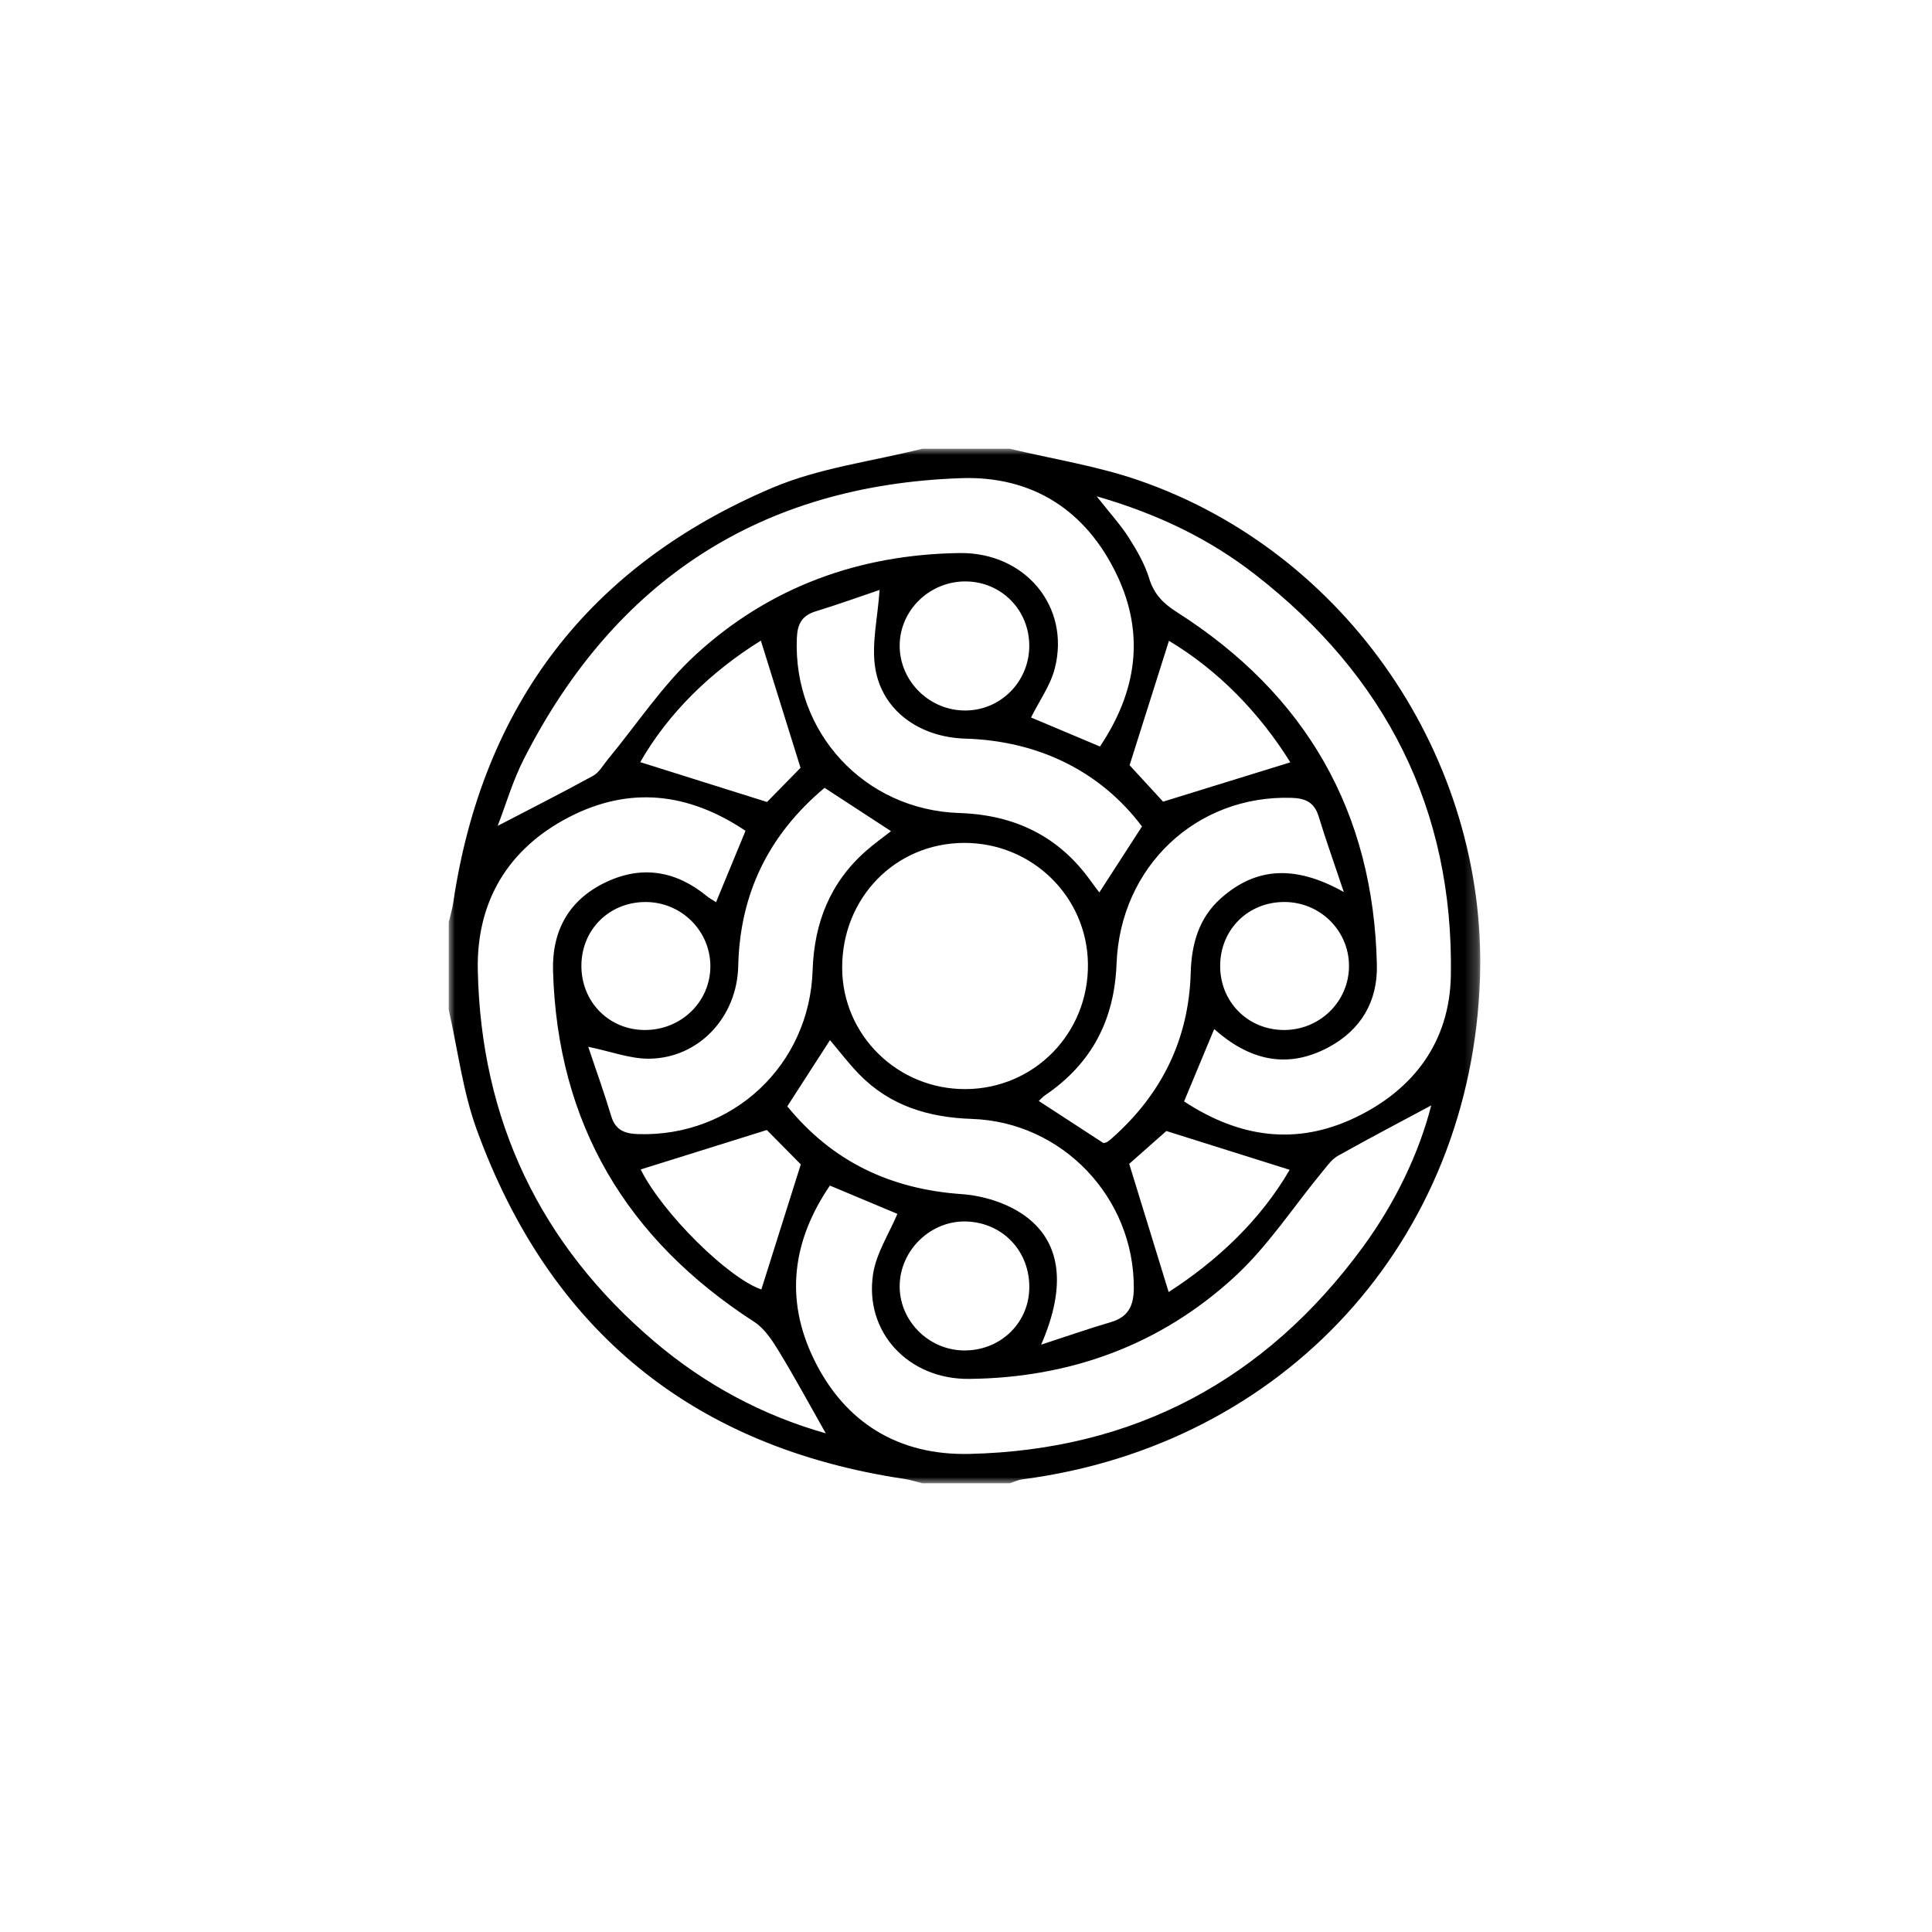 <?xml version="1.0" encoding="UTF-8"?>
<svg width="155px" height="155px" viewBox="0 0 155 155" version="1.1" xmlns="http://www.w3.org/2000/svg" xmlns:xlink="http://www.w3.org/1999/xlink">
    <title>First Republic</title>
    <defs>
        <polygon id="path-1" points="0 0 82.757 0 82.757 83 0 83"></polygon>
    </defs>
    <g id="First-Republic" stroke="none" stroke-width="1" fill="none" fill-rule="evenodd">
        <g id="Group-6" transform="translate(36, 36)">
            <mask id="mask-2" fill="white">
                <use xlink:href="#path-1"></use>
            </mask>
            <g id="Clip-5"></g>
            <path d="M61.891,41.442 C61.86,44.325 64.057,46.589 66.932,46.634 C69.863,46.681 72.247,44.351 72.227,41.46 C72.206,38.639 69.898,36.369 67.045,36.365 C64.146,36.362 61.922,38.552 61.891,41.442 L61.891,41.442 Z M10.645,41.384 C10.589,44.286 12.76,46.574 15.627,46.634 C18.587,46.695 20.987,44.41 20.991,41.526 C20.996,38.706 18.699,36.399 15.856,36.367 C12.953,36.334 10.702,38.502 10.645,41.384 L10.645,41.384 Z M46.576,15.826 C46.585,12.96 44.362,10.686 41.513,10.647 C38.605,10.607 36.179,12.952 36.179,15.801 C36.178,18.666 38.589,21.031 41.481,21.002 C44.304,20.975 46.567,18.675 46.576,15.826 L46.576,15.826 Z M41.249,72.342 C44.147,72.414 46.484,70.259 46.576,67.431 C46.672,64.453 44.506,62.107 41.559,61.998 C38.707,61.892 36.228,64.255 36.179,67.122 C36.132,69.902 38.434,72.272 41.249,72.342 L41.249,72.342 Z M67.467,57.851 C64.011,56.763 60.69,55.718 57.574,54.738 C56.544,55.65 55.359,56.697 54.594,57.374 C55.696,60.955 56.718,64.277 57.759,67.657 C61.683,65.129 65.13,61.873 67.467,57.851 L67.467,57.851 Z M57.313,28.315 C60.857,27.219 64.127,26.209 67.52,25.16 C65.045,21.177 61.71,17.76 57.782,15.411 C56.702,18.825 55.651,22.145 54.624,25.392 C55.472,26.313 56.543,27.477 57.313,28.315 L57.313,28.315 Z M28.225,25.6 C27.121,22.061 26.097,18.778 25.042,15.397 C21.061,17.869 17.632,21.177 15.365,25.145 C18.797,26.224 22.078,27.255 25.536,28.342 C26.309,27.554 27.419,26.423 28.225,25.6 L28.225,25.6 Z M15.401,57.823 C17.159,61.356 22.448,66.556 25.082,67.449 C26.115,64.17 27.152,60.884 28.246,57.415 C27.463,56.623 26.311,55.457 25.522,54.658 C22.034,55.749 18.755,56.774 15.401,57.823 L15.401,57.823 Z M34.567,11.33 C33.019,11.853 31.25,12.493 29.452,13.044 C28.342,13.384 27.977,14.045 27.929,15.191 C27.615,22.744 33.328,28.977 40.965,29.227 C45.372,29.372 48.915,31.056 51.499,34.666 C51.726,34.983 51.965,35.291 52.196,35.6 C53.383,33.764 54.503,32.031 55.618,30.306 C52.314,25.906 47.334,23.432 41.452,23.259 C37.803,23.152 34.799,21.051 34.226,17.64 C33.899,15.692 34.414,13.603 34.567,11.33 L34.567,11.33 Z M71.812,35.566 C71.021,33.205 70.363,31.369 69.795,29.507 C69.449,28.37 68.744,28.044 67.609,28.009 C60.014,27.777 53.877,33.489 53.578,41.325 C53.406,45.854 51.571,49.339 47.846,51.87 C47.669,51.99 47.524,52.156 47.337,52.327 C49.141,53.502 50.818,54.594 52.526,55.706 C52.593,55.687 52.723,55.679 52.821,55.618 C52.976,55.523 53.117,55.399 53.254,55.277 C57.221,51.751 59.377,47.352 59.529,42.033 C59.594,39.72 60.187,37.637 61.946,36.071 C64.84,33.497 68.013,33.436 71.812,35.566 L71.812,35.566 Z M30.154,27.206 C25.658,30.976 23.356,35.709 23.226,41.513 C23.135,45.6 20.064,48.899 16.078,48.937 C14.557,48.951 13.031,48.361 11.192,47.982 C11.82,49.855 12.476,51.674 13.03,53.523 C13.378,54.684 14.119,54.956 15.232,54.988 C22.784,55.209 28.95,49.456 29.195,41.846 C29.317,38.033 30.606,34.78 33.508,32.24 C34.13,31.697 34.804,31.215 35.484,30.682 C33.669,29.498 31.994,28.406 30.154,27.206 L30.154,27.206 Z M47.529,71.879 C49.641,71.191 51.358,70.586 53.103,70.078 C54.519,69.666 54.956,68.768 54.963,67.351 C54.998,60.088 49.244,54.009 41.957,53.767 C38.512,53.653 35.418,52.724 32.954,50.212 C32.111,49.351 31.379,48.38 30.588,47.449 C29.44,49.228 28.329,50.949 27.163,52.757 C30.786,57.204 35.458,59.406 41.166,59.803 C42.85,59.921 44.71,60.494 46.087,61.444 C49.145,63.551 49.596,67.141 47.529,71.879 L47.529,71.879 Z M41.485,51.376 C46.992,51.34 51.346,46.878 51.283,41.337 C51.221,35.928 46.794,31.604 41.339,31.624 C35.825,31.645 31.544,36.041 31.565,41.661 C31.585,47.061 36.027,51.411 41.485,51.376 L41.485,51.376 Z M51.983,3.817 C53.074,5.203 53.906,6.109 54.557,7.13 C55.211,8.157 55.841,9.25 56.195,10.402 C56.586,11.674 57.318,12.41 58.42,13.111 C68.768,19.702 74.207,29.13 74.464,41.437 C74.525,44.368 73.169,46.651 70.551,48.04 C67.181,49.827 64.159,49.002 61.412,46.56 C60.598,48.515 59.813,50.401 58.996,52.364 C63.42,55.268 67.971,55.925 72.698,53.675 C77.466,51.406 80.315,47.526 80.4,42.234 C80.615,28.928 75.174,18.237 64.709,10.101 C61.057,7.261 56.953,5.254 51.983,3.817 L51.983,3.817 Z M30.251,78.994 C28.975,76.744 27.791,74.552 26.498,72.427 C25.962,71.548 25.339,70.584 24.505,70.046 C14.264,63.433 8.725,54.154 8.369,41.901 C8.275,38.645 9.66,36.168 12.63,34.766 C15.518,33.403 18.24,33.872 20.705,35.891 C20.921,36.069 21.175,36.202 21.447,36.38 C22.261,34.408 23.02,32.569 23.811,30.654 C19.23,27.584 14.505,27.047 9.654,29.556 C4.731,32.102 2.219,36.36 2.332,41.838 C2.581,53.851 7.324,63.843 16.508,71.637 C20.571,75.085 25.181,77.558 30.251,78.994 L30.251,78.994 Z M46.718,21.563 C48.515,22.32 50.314,23.077 52.248,23.891 C55.147,19.559 55.901,14.979 53.625,10.169 C51.15,4.94 46.824,2.168 41.113,2.362 C25.018,2.911 13.322,10.567 6.025,24.901 C5.133,26.653 4.576,28.576 3.927,30.258 C6.546,28.894 9.088,27.609 11.583,26.24 C12.068,25.973 12.383,25.387 12.758,24.933 C15.096,22.109 17.146,18.971 19.822,16.517 C25.745,11.085 32.936,8.48 40.986,8.37 C46.237,8.299 49.885,12.659 48.628,17.61 C48.278,18.987 47.382,20.224 46.718,21.563 L46.718,21.563 Z M30.581,59.116 C27.567,63.536 26.949,68.224 29.293,73.041 C31.782,78.157 36.104,80.774 41.762,80.645 C54.974,80.344 65.509,74.721 73.316,64.081 C75.935,60.51 77.834,56.549 78.825,52.684 C76.45,53.958 73.875,55.308 71.339,56.728 C70.85,57.002 70.484,57.526 70.112,57.976 C67.777,60.803 65.743,63.953 63.073,66.413 C57.112,71.906 49.867,74.544 41.746,74.626 C36.885,74.676 33.324,70.875 34.047,66.202 C34.306,64.53 35.329,62.976 35.996,61.386 C34.386,60.711 32.589,59.958 30.581,59.116 L30.581,59.116 Z M45.004,-7.37777773e-05 C48.449,0.825 51.988,1.376 55.322,2.523 C72.02,8.266 83.297,24.791 82.737,42.428 C82.068,63.504 67.084,79.933 46.035,82.682 C45.683,82.728 45.347,82.891 45.004,83 L37.996,83 C37.524,82.883 37.059,82.726 36.581,82.655 C19.579,80.109 8.102,70.732 2.242,54.615 C1.127,51.546 0.729,48.214 -3.68888891e-05,45.004 L-3.68888891e-05,37.995 C0.122,37.471 0.282,36.952 0.361,36.42 C2.714,20.565 11.262,9.376 25.968,3.133 C29.741,1.532 33.974,1.015 37.996,-7.37777773e-05 L45.004,-7.37777773e-05 Z" id="Fill-4" fill="#000000" mask="url(#mask-2)"></path>
        </g>
    </g>
</svg>